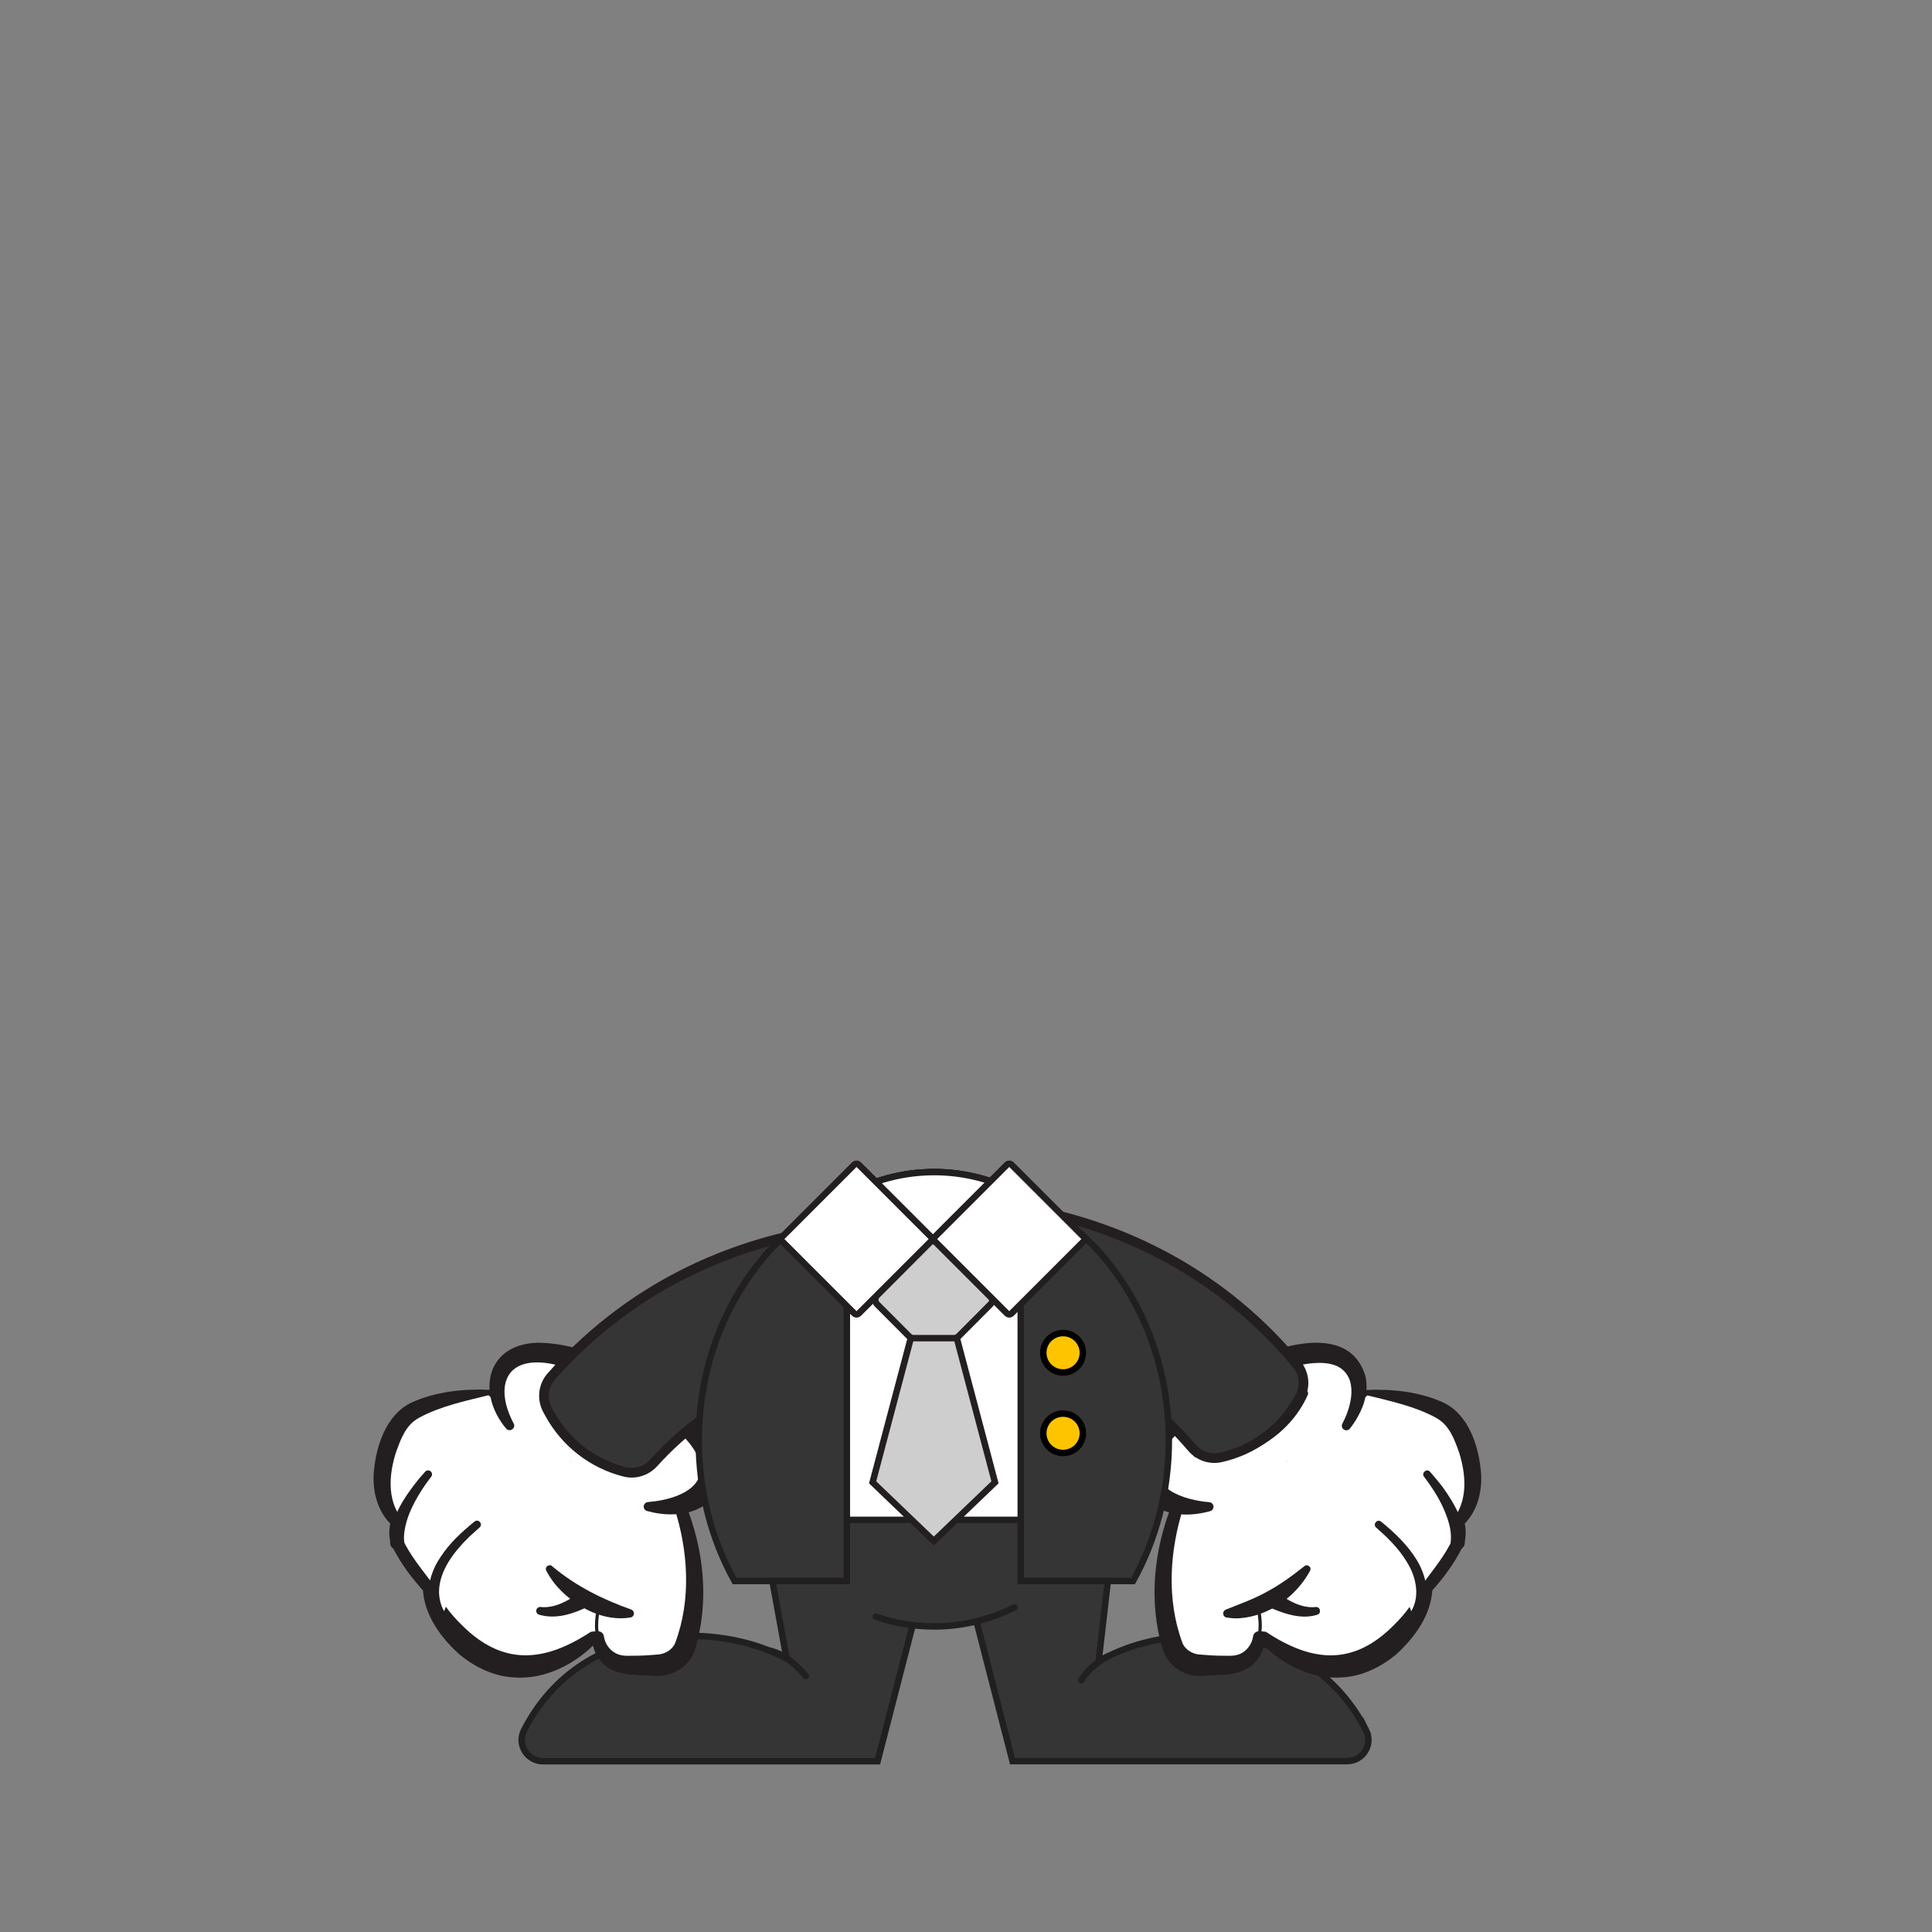 <svg width="600" height="600" viewBox="0 0 600 600" fill="none" xmlns="http://www.w3.org/2000/svg">
<rect x="0" y="0" width="600" height="600" fill="#808080" stroke="none"/>
<g clip-path="url(#clip0_1620_191)">
<path d="M235.896 469.063L244.267 515.081C236.269 510.892 226.241 508.015 213.752 508.015C182.64 508.015 168.569 525.873 162.72 537.396C160.497 541.779 163.72 546.966 168.644 546.966H272.543L286.793 491.617L235.896 469.078V469.063Z" fill="#353535" stroke="#221F20" stroke-width="2" stroke-miterlimit="10"/>
<path d="M238.895 512.606C238.895 512.606 244.207 513.202 250.25 520.537" stroke="#221F20" stroke-width="2" stroke-miterlimit="10" stroke-linecap="round"/>
<path d="M424.267 537.381C418.418 525.844 404.346 508 373.235 508C359.94 508 349.42 511.28 341.183 515.916L347.943 457.123L300.193 491.588L314.444 546.937H418.343C423.267 546.937 426.49 541.764 424.267 537.367V537.381Z" fill="#353535" stroke="#221F20" stroke-width="2" stroke-miterlimit="10"/>
<path d="M343.854 514.5C343.854 514.5 338.393 517.242 335.856 521.804" stroke="#221F20" stroke-width="2" stroke-miterlimit="10" stroke-linecap="round"/>
<g clip-path="url(#clip1_1620_191)">
<path d="M212.775 511.173C220.308 489.636 211.009 467.289 211.009 467.289C211.009 467.289 186.204 452.038 178.243 452.37L151.886 432.41C151.886 432.41 134.895 433.644 126.894 439.147C120.967 443.232 113.85 462.873 123.148 472.514C122.626 475.061 122.586 477.342 123.362 479C125.69 484.066 130.266 489.808 133.089 493.123C134.092 497.752 136.741 502.831 141.973 508.176C159.901 526.464 178.591 513.215 184.144 508.468L185.749 508.388C185.95 512.804 189.415 516.544 194.017 516.942C196.693 517.181 200.145 517.26 204.56 517.101C208.28 516.968 211.584 514.634 212.802 511.146L212.775 511.173Z" fill="white"/>
<path d="M209.725 510.125C214.742 496.717 213.725 481.44 209.337 467.979L210.059 468.828C202.406 464.239 194.526 459.783 186.298 456.335C183.675 455.287 180.678 454.213 177.976 454.133C177.668 454.107 177.387 453.988 177.16 453.802L151.391 433.073L151.953 433.246C144.528 435.076 136.888 436.667 130.266 440.235C125.984 442.489 124.473 446.892 122.934 451.163C120.86 457.727 120.205 465.472 124.473 471.281C124.82 471.745 125.061 472.329 124.941 472.886C124.62 474.663 124.526 476.506 124.954 477.819C127.349 483.124 131.189 487.553 134.654 492.248C136.674 497.049 139.752 501.12 143.484 504.728C156.101 517.353 168.918 516.266 183.234 506.942C183.782 506.558 185.027 506.677 185.656 506.611C186.579 506.558 187.381 507.208 187.529 508.096C187.85 510.43 189.321 512.473 191.248 513.454C193.429 514.595 195.85 514.13 198.259 514.183C200.266 514.157 202.473 513.971 204.493 513.812C206.728 513.587 208.908 512.234 209.751 510.125H209.725ZM215.852 512.234C213.993 517.963 208.44 521.04 202.54 520.403C197.857 520.072 192.479 520.523 188.492 517.631C185.482 515.523 183.809 511.916 183.943 508.494L185.843 510.218C185.843 510.218 184.237 510.284 184.237 510.298L185.334 509.86C179.019 516.624 169.386 521.676 159.74 520.947C153.586 520.682 147.739 517.87 142.989 514.064C137.009 508.786 131.778 501.717 131.323 493.535L131.711 494.317C128.981 491.333 126.466 488.15 124.285 484.676C123.175 482.859 122.051 481.002 121.315 478.986C120.566 476.48 120.954 474.238 121.382 472.17L121.85 473.774C117.395 469.796 115.723 463.563 116.044 457.794C116.592 449.558 119.777 439.373 127.791 435.58C135.363 432.145 143.685 431.31 151.82 431.601C152.02 431.601 152.221 431.641 152.382 431.774L179.354 450.951L178.177 450.579C180.063 450.619 181.709 450.964 183.221 451.428C187.703 452.781 191.89 454.81 196.024 456.865C201.47 459.637 206.754 462.608 211.972 465.764C212.307 465.976 212.548 466.268 212.695 466.613C218.608 480.989 220.401 497.235 215.852 512.234V512.234Z" fill="#231F20"/>
<path d="M158.348 442.874C154.268 436.561 153.063 430.315 155.726 425.594C161.037 416.164 177.949 419.652 195.716 429.479C213.484 439.307 225.364 451.733 220.053 461.162C217.083 466.44 209.925 468.655 201.081 467.873" fill="white"/>
<path d="M157.158 443.63C147.993 432.676 150.923 417.358 167.072 417C182.886 417.119 200.145 426.787 212.333 436.323C217.859 441.044 223.625 446.786 224.843 454.385C226.341 463.655 218.033 470.194 209.43 470.273C206.487 470.419 203.65 469.995 200.961 469.265C200.198 469.053 199.743 468.271 199.958 467.515C200.118 466.944 200.613 466.547 201.175 466.48C213.885 465.459 223.746 458.855 212.989 446.892C203.356 436.349 184.786 426.058 170.657 423.445C156.529 421.124 153.679 431.084 159.539 442.105C160.315 443.617 158.201 444.93 157.158 443.617V443.63Z" fill="#231F20"/>
<path d="M171.995 432.066C180.973 441.654 192.425 448.126 205.43 450.486C206.032 450.593 206.433 451.176 206.273 451.773C206.166 452.184 205.831 452.476 205.43 452.542C201.938 453.139 198.245 453.258 194.713 452.462C184.13 450.394 174.631 442.874 170.323 433.047C169.908 432.039 171.3 431.217 171.995 432.066V432.066Z" fill="#231F20"/>
<path d="M137.169 502.38C137.169 502.38 126.921 490.604 148.127 473.483Z" fill="white"/>
<path d="M135.818 503.547C131.349 497.633 132.821 489.344 136.754 483.641C139.457 479.384 143.457 475.711 147.351 472.541C148.541 471.546 150.107 473.297 148.956 474.345L148.889 474.411L145.772 477.222C141.116 481.785 136.393 487.673 136.34 494.41C136.393 496.837 137.075 499.463 138.614 501.333C140.086 503.176 137.303 505.391 135.818 503.547V503.547Z" fill="#231F20"/>
<path d="M185.736 508.414C185.736 508.414 184.612 505.285 185.843 499.834Z" fill="white"/>
<path d="M185.736 508.414C185.736 508.414 184.612 505.285 185.843 499.834" stroke="#231F20" stroke-linecap="round" stroke-linejoin="round"/>
<path d="M170.563 487.089C170.563 487.089 180.023 499.768 195.877 501.081Z" fill="white"/>
<path d="M171.487 486.413C178.765 492.527 187.033 496.664 195.97 499.834C196.693 500.073 197.081 500.882 196.773 501.571C196.586 501.996 196.198 502.274 195.77 502.327C190.472 503.202 185.013 501.638 180.491 498.892C175.969 496.134 172.089 492.487 169.64 487.766C169.052 486.625 170.577 485.524 171.5 486.413H171.487Z" fill="#231F20"/>
<path d="M181.374 496.704C181.374 496.704 173.735 501.784 167.674 500.258Z" fill="white"/>
<path d="M182.832 498.839C178.042 501.2 172.744 503.004 167.379 501.452C166.724 501.24 166.376 500.55 166.59 499.9C166.777 499.33 167.339 498.985 167.914 499.065C172.196 499.555 176.638 497.089 179.942 494.556C182.953 492.275 186.11 496.93 182.846 498.839H182.832Z" fill="#231F20"/>
<path d="M123.348 479.013C123.348 479.013 121.917 470.91 132.968 457.833Z" fill="white"/>
<path d="M121.154 479.397C120.86 471.798 125.476 465.035 130.025 459.345L132.031 457.064C132.473 456.56 133.249 456.507 133.757 456.945C134.252 457.369 134.319 458.125 133.905 458.616L132.165 460.963C129.021 465.565 126.104 470.764 125.516 476.347C125.449 477.063 125.422 477.992 125.529 478.641C125.984 481.506 121.689 482.262 121.127 479.397H121.154Z" fill="#231F20"/>
</g>
<g clip-path="url(#clip2_1620_191)">
<path d="M364.119 511.178C356.656 489.651 365.869 467.317 365.869 467.317C365.869 467.317 390.447 452.073 398.334 452.404L424.462 432.455C424.462 432.455 441.298 433.688 449.225 439.189C455.098 443.272 462.15 462.903 452.937 472.539C453.454 475.084 453.494 477.364 452.725 479.021C450.419 484.084 445.885 489.824 443.088 493.138C442.094 497.764 439.469 502.84 434.285 508.182C416.522 526.461 398.003 513.219 392.501 508.474L390.91 508.394C390.712 512.808 387.278 516.546 382.718 516.944C380.067 517.182 376.647 517.262 372.272 517.103C368.587 516.97 365.312 514.637 364.106 511.151L364.119 511.178Z" fill="white"/>
<path d="M361.084 512.238C356.563 497.247 358.353 481.009 364.212 466.641C364.358 466.283 364.61 465.991 364.928 465.792C370.098 462.624 375.334 459.668 380.73 456.898C384.839 454.857 388.975 452.815 393.416 451.463C394.927 450.999 396.544 450.642 398.414 450.615L397.247 450.986L423.972 431.819C424.144 431.7 424.33 431.647 424.529 431.647C432.602 431.369 440.834 432.19 448.337 435.623C456.278 439.414 459.42 449.608 459.976 457.826C460.149 460.649 459.778 463.671 458.929 466.375C458.001 469.159 456.437 471.81 454.236 473.785L454.7 472.181C455.125 474.249 455.509 476.476 454.767 478.994C454.038 481.009 452.911 482.865 451.824 484.681C449.663 488.154 447.157 491.335 444.466 494.317L444.851 493.535C444.4 501.727 439.217 508.779 433.291 514.054C428.585 517.845 422.805 520.669 416.694 520.934C407.136 521.663 397.592 516.612 391.335 509.852L392.422 510.29L390.844 510.21C390.844 510.21 392.727 508.487 392.713 508.487C392.846 511.907 391.189 515.512 388.206 517.62C384.256 520.523 378.927 520.059 374.287 520.39C368.441 521.013 362.939 517.965 361.097 512.225L361.084 512.238ZM367.155 510.131C367.99 512.225 370.151 513.59 372.365 513.816C374.38 513.961 376.541 514.16 378.542 514.187C380.928 514.134 383.328 514.584 385.489 513.458C387.398 512.477 388.856 510.436 389.174 508.103C389.333 507.201 390.142 506.565 391.03 506.618C391.64 506.711 392.925 506.539 393.416 506.949C407.6 516.268 420.313 517.368 432.814 504.749C436.513 501.144 439.562 497.088 441.563 492.276C444.983 487.57 448.801 483.143 451.174 477.841C451.598 476.529 451.519 474.686 451.187 472.91C451.055 472.3 451.32 471.77 451.651 471.306C455.88 465.487 455.217 457.76 453.176 451.198C451.651 446.93 450.14 442.543 445.911 440.276C439.349 436.697 431.78 435.12 424.423 433.291L424.979 433.118L399.448 453.836C399.209 454.035 398.917 454.141 398.639 454.167C395.961 454.234 392.992 455.321 390.393 456.368C382.228 459.814 374.433 464.268 366.85 468.854L367.566 468.006C363.218 481.46 362.224 496.73 367.182 510.131H367.155Z" fill="#231F20"/>
<path d="M418.046 442.914C422.09 436.604 423.283 430.361 420.645 425.642C415.382 416.218 398.626 419.704 381.021 429.526C363.43 439.348 351.658 451.768 356.921 461.193C359.864 466.468 366.956 468.682 375.719 467.9" fill="white"/>
<path d="M416.867 442.158C419.783 436.684 421.957 427.896 415.515 424.396C402.51 418.034 365.299 439.839 360.182 452.577C356.06 462.306 368.004 465.925 375.613 466.521C376.395 466.614 376.952 467.317 376.859 468.099C376.793 468.695 376.368 469.159 375.825 469.305C370.178 470.843 364.04 470.962 358.605 467.834C354.045 465.275 351.261 459.629 352.175 454.419C354.429 441.973 368.043 433.158 378.092 427.153C389.837 420.393 418.139 408.053 424.038 427.339C424.781 430.507 424.304 433.635 423.349 436.353C422.328 439.07 420.923 441.509 419.226 443.656C418.749 444.266 417.861 444.372 417.251 443.895C416.721 443.471 416.575 442.728 416.867 442.145V442.158Z" fill="#231F20"/>
<path d="M406.182 433.092C400.535 446.108 385.581 455.281 371.397 452.577C370.257 452.391 370.27 450.708 371.397 450.522C384.282 448.176 395.63 441.694 404.525 432.111C405.201 431.263 406.606 432.084 406.182 433.092V433.092Z" fill="#231F20"/>
<path d="M439.031 502.39C439.031 502.39 449.186 490.619 428.174 473.507Z" fill="white"/>
<path d="M437.692 501.237C441.219 496.531 439.972 489.93 436.963 485.184C435.24 482.242 432.92 479.631 430.507 477.245L427.419 474.435L427.352 474.382C426.212 473.348 427.75 471.571 428.943 472.579C433.132 475.972 437.268 479.949 440.065 484.601C443.459 490.195 444.599 497.976 440.383 503.556C438.832 505.452 436.049 503.066 437.692 501.237Z" fill="#231F20"/>
<path d="M390.911 508.421C390.911 508.421 392.024 505.293 390.805 499.845Z" fill="white"/>
<path d="M390.911 508.421C390.911 508.421 392.024 505.293 390.805 499.845" stroke="#231F20" stroke-linecap="round" stroke-linejoin="round"/>
<path d="M405.943 487.107C405.943 487.107 396.571 499.779 380.862 501.091Z" fill="white"/>
<path d="M406.871 487.796C402.55 495.789 394.092 501.926 384.932 502.562C383.62 502.681 382.281 502.522 380.982 502.35C380.279 502.257 379.789 501.608 379.881 500.905C379.948 500.388 380.306 500.017 380.77 499.845C385.21 498.069 389.346 496.611 393.469 494.317C397.552 492.144 401.383 489.333 405.029 486.431C405.943 485.556 407.455 486.656 406.871 487.783V487.796Z" fill="#231F20"/>
<path d="M395.232 496.717C395.232 496.717 402.801 501.793 408.806 500.269Z" fill="white"/>
<path d="M396.664 494.569C399.938 497.088 404.339 499.553 408.581 499.076C410.026 498.89 410.504 501.025 409.112 501.462C405.148 502.708 401.144 501.807 397.419 500.468C395.312 499.619 391.189 498.453 392.74 495.338C393.496 493.907 395.444 493.535 396.664 494.569Z" fill="#231F20"/>
<path d="M452.725 479.034C452.725 479.034 454.144 470.935 443.194 457.866Z" fill="white"/>
<path d="M450.551 478.65C450.896 475.177 449.703 471.664 448.284 468.443C446.8 465.05 444.506 461.604 442.266 458.634C441.298 457.428 443.101 455.904 444.122 457.084C445.142 458.21 447.078 460.543 447.993 461.763C451.638 466.879 455.217 472.87 454.899 479.418C454.356 482.268 450.087 481.539 450.538 478.663L450.551 478.65Z" fill="#231F20"/>
</g>
<path d="M370.119 449.552C351.466 427.529 328.339 419.465 313.138 416.537C303.648 414.703 296.69 406.562 296.348 396.901C295.862 383.514 307.985 373.246 321.119 375.809C343.509 380.182 376.437 392.011 402.746 423.73C405.186 426.669 405.496 430.857 403.557 434.138L402.861 435.313C397.689 444.131 389.087 450.398 379.097 452.613C375.753 453.357 372.304 452.143 370.097 449.524L370.119 449.552Z" fill="#353535" stroke="#231F20" stroke-width="3" stroke-linecap="round" stroke-linejoin="round"/>
<path d="M203.012 454.303C222.329 432.86 245.692 425.507 260.975 423.045C270.517 421.502 277.721 413.577 278.358 403.93C279.238 390.572 267.449 379.932 254.228 382.098C231.729 385.778 198.456 396.595 171.189 427.495C168.66 430.359 168.223 434.536 170.06 437.874L170.72 439.07C175.621 448.042 184.027 454.569 193.944 457.088C197.264 457.934 200.749 456.826 203.035 454.275L203.012 454.303Z" fill="#353535" stroke="#231F20" stroke-width="3" stroke-linecap="round" stroke-linejoin="round"/>
<path d="M233.224 418.929C233.224 418.929 235.476 416.992 233.094 408.097" stroke="#231F20" stroke-width="2" stroke-linecap="round" stroke-linejoin="round"/>
<path d="M315.04 499.205C307.415 502.991 298.985 505.108 290.121 505.108C283.809 505.108 277.706 504.035 271.961 502.052" fill="#353535"/>
<path d="M315.04 499.205C307.415 502.991 298.985 505.108 290.121 505.108C283.809 505.108 277.706 504.035 271.961 502.052" stroke="#221F20" stroke-width="2" stroke-miterlimit="10" stroke-linecap="round"/>
<path d="M246.356 484.656C234.985 471.866 227.942 454.142 227.942 434.539C227.942 395.573 255.771 364 290.106 364C324.441 364 352.27 395.588 352.27 434.539C352.27 448.879 348.494 462.206 342.033 473.342" fill="#353535"/>
<path d="M246.356 484.656C234.985 471.866 227.942 454.142 227.942 434.539C227.942 395.573 255.771 364 290.106 364C324.441 364 352.27 395.588 352.27 434.539C352.27 448.879 348.494 462.206 342.033 473.342" stroke="#221F20" stroke-width="2" stroke-miterlimit="10" stroke-linecap="round"/>
<path d="M246.356 484.656C234.985 471.866 227.942 454.142 227.942 434.539C227.942 395.573 255.771 364 290.106 364C324.441 364 352.27 395.588 352.27 434.539C352.27 448.879 348.494 462.206 342.033 473.342" fill="#353535"/>
<path d="M246.356 484.656C234.985 471.866 227.942 454.142 227.942 434.539C227.942 395.573 255.771 364 290.106 364C324.441 364 352.27 395.588 352.27 434.539C352.27 448.879 348.494 462.206 342.033 473.342" stroke="#221F20" stroke-width="2" stroke-miterlimit="10" stroke-linecap="round"/>
<path d="M290.121 502.037C312.141 502.037 329.991 491.713 329.991 478.976C329.991 466.24 312.141 455.916 290.121 455.916C268.101 455.916 250.25 466.24 250.25 478.976C250.25 491.713 268.101 502.037 290.121 502.037Z" fill="#353535"/>
<path d="M237.422 472H342.793C348.789 461.142 352.27 448.308 352.27 434.539C352.27 395.588 324.441 364 290.106 364C255.771 364 227.942 395.573 227.942 434.539C227.942 448.305 231.416 461.145 237.422 472Z" fill="white" stroke="#221F20" stroke-width="2" stroke-miterlimit="10" stroke-linecap="round"/>
<path d="M263 370.81C236.047 382.91 217 412.589 217 447.296C217 463.356 221.079 478.336 228.132 491H263V370.81Z" fill="#353535"/>
<path d="M317 491H351.871C358.913 478.333 363 463.359 363 447.296C363 412.602 343.953 382.916 317 370.813V491Z" fill="#353535"/>
<path d="M263 370.81C236.047 382.91 217 412.589 217 447.296C217 463.356 221.079 478.336 228.132 491H263V370.81Z" stroke="#221F20" stroke-width="2" stroke-miterlimit="10" stroke-linecap="round"/>
<path d="M317 491H351.871C358.913 478.333 363 463.359 363 447.296C363 412.602 343.953 382.916 317 370.813V491Z" stroke="#221F20" stroke-width="2" stroke-miterlimit="10" stroke-linecap="round"/>
<path d="M330.144 451.236C333.538 451.236 336.288 448.497 336.288 445.118C336.288 441.739 333.538 439 330.144 439C326.751 439 324 441.739 324 445.118C324 448.497 326.751 451.236 330.144 451.236Z" fill="#FFC400" stroke="black" stroke-width="2" stroke-miterlimit="10" stroke-linecap="round"/>
<path d="M330.144 426.236C333.538 426.236 336.288 423.497 336.288 420.118C336.288 416.739 333.538 414 330.144 414C326.751 414 324 416.739 324 420.118C324 423.497 326.751 426.236 330.144 426.236Z" fill="#FFC400" stroke="black" stroke-width="2" stroke-miterlimit="10" stroke-linecap="round"/>
<path d="M309 460.347L290 478.577L271 460.347L290 388.577L309 460.347Z" fill="#CECECE" stroke="#231F20" stroke-width="2" stroke-miterlimit="10"/>
<path d="M296.284 415.577C296.816 415.577 297.326 415.365 297.701 414.988L307.594 405.058C308.371 404.277 308.371 403.015 307.594 402.234L291.417 385.999C290.635 385.214 289.365 385.214 288.583 385.999L272.406 402.234C271.629 403.015 271.629 404.277 272.406 405.058L282.299 414.988C282.674 415.365 283.184 415.577 283.716 415.577H296.284Z" fill="#CECECE" stroke="#231F20" stroke-width="2" stroke-miterlimit="10"/>
<path d="M289.096 384.094L266.711 361.708C266.32 361.318 265.687 361.318 265.297 361.708L242.911 384.094C242.521 384.484 242.521 385.117 242.911 385.508L265.297 407.893C265.687 408.284 266.32 408.284 266.711 407.893L289.096 385.508C289.487 385.117 289.487 384.484 289.096 384.094Z" fill="white" stroke="#231F20" stroke-width="2" stroke-miterlimit="10"/>
<path d="M336.526 384.092L314.141 361.707C313.75 361.317 313.117 361.317 312.726 361.707L290.341 384.092C289.951 384.483 289.951 385.116 290.341 385.507L312.726 407.892C313.117 408.282 313.75 408.282 314.141 407.892L336.526 385.507C336.917 385.116 336.917 384.483 336.526 384.092Z" fill="white" stroke="#231F20" stroke-width="2" stroke-miterlimit="10"/>
</g>
<defs>
<clipPath id="clip0_1620_191">
<rect width="600" height="600" fill="white"/>
</clipPath>
<clipPath id="clip1_1620_191">
<rect width="109" height="104" fill="white" transform="translate(116.003 417)"/>
</clipPath>
<clipPath id="clip2_1620_191">
<rect width="108" height="104" fill="white" transform="translate(352.003 417)"/>
</clipPath>
</defs>
</svg>
